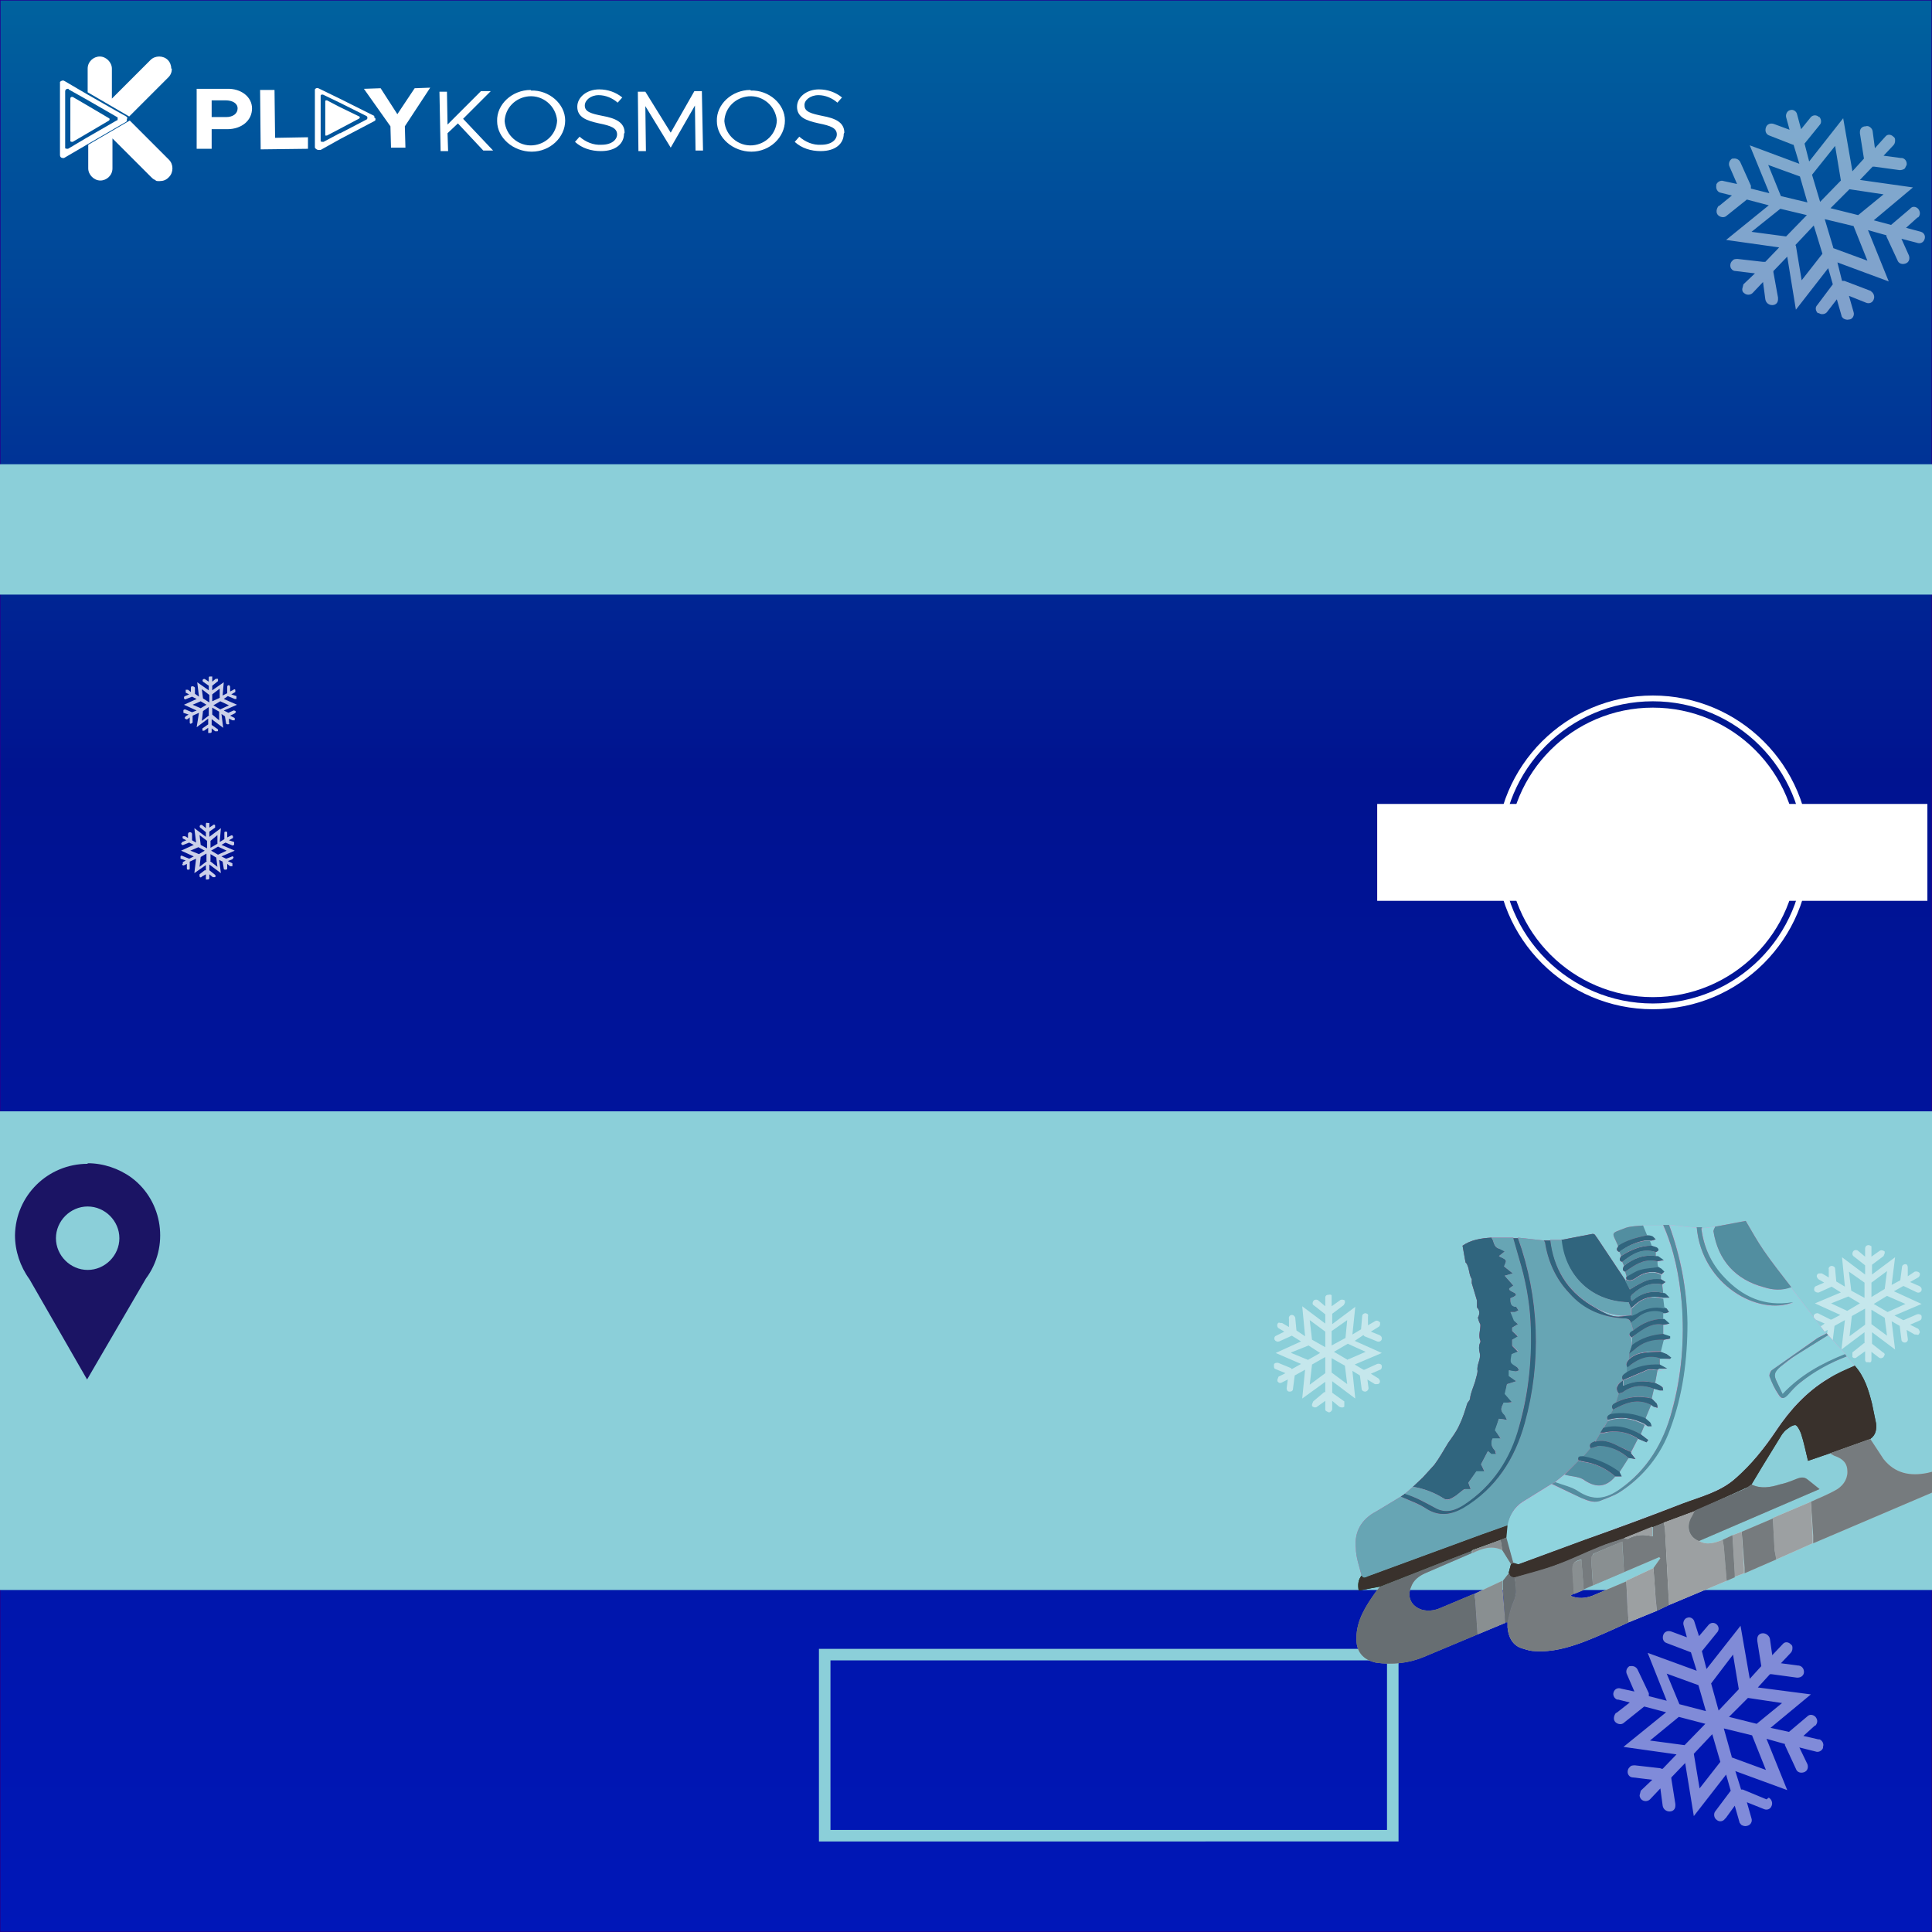 <svg data-name="Layer 1" xmlns="http://www.w3.org/2000/svg" width="335" height="335">
    <rect width="100%" height="100%" fill="#808080" stroke="none"/>
    <defs>
        <linearGradient id="a" x1="167.5" y1="-99" x2="167.5" y2="236" gradientTransform="matrix(1 0 0 -1 0 236)" gradientUnits="userSpaceOnUse">
            <stop offset="0" stop-color="#0017b8"/>
            <stop offset=".6" stop-color="#001390"/>
            <stop offset="1" stop-color="#00629e"/>
        </linearGradient>
    </defs>
    <path d="M0 0h335v335H0V0Z" fill="url(#a)"/>
    <g fill="#fff" data-name="PRINT">
        <path d="M29.8 11.9c0 .6-.2 1.1-.6 1.5l-6.8 6.8-7.2-4.2v-4.1c0-1.2 1-2.1 2.1-2.1s2.1 1 2.1 2.1v5.2l6.7-6.7c.8-.8 2.2-.8 3 0 .4.4.6 1 .6 1.5ZM29.2 30.8c-.4.4-.9.6-1.5.6s-.6 0-.8-.2c-.3-.1-.5-.3-.7-.5l-2.3-2.3-4.4-4.4v5.2c0 1.2-1 2.1-2.1 2.1s-2.1-1-2.1-2.1v-4.1l7.2-4.2 4.5 4.5 2.3 2.3c.8.8.8 2.2 0 3ZM22.1 20.5c0-.1-.1-.2-.2-.3l-1.8-1-4.9-2.8-4.1-2.4c-.2-.1-.5 0-.7.2v12.7c0 .3.2.5.5.5h.2l4.1-2.4 6.7-3.9s.1-.1.1-.2v-.3Zm-10.2-5 3.2 1.8 5.2 3s.1 0 .1.1v.3s0 .2-.2.2l-5.2 3-3.2 1.9c-.2 0-.4 0-.5-.1V15.8c0-.2.2-.4.4-.4h.2Z"/>
        <path d="M19 20.7s0 .1-.1.2L15 23.2l-2.4 1.4c-.1 0-.3 0-.4-.1V17.1c0-.2.1-.3.3-.3h.1l2.4 1.4 3.9 2.3s.1 0 .1.2v.2ZM64.9 20.1l-6-3-3.7-1.8c-.2-.1-.5 0-.6.2v10.1c.1.2.4.4.6.4h.4l3.4-1.9 2.1-1.1 3.8-2s.2-.1.2-.2v-.2c0-.1-.1-.2-.2-.2Zm-6 3-2.8 1.5c-.2 0-.4 0-.5-.1v-7.8c0-.2 0-.3.3-.3h.1l2.9 1.4 1 .5 3.6 1.8s.1 0 .2.2v.2s0 .1-.1.2L59 23.1Z"/>
        <path d="M62.3 20.5s0 .1-.1.1l-3.4 1.8-2.1 1.1h-.3V17.6c0-.1 0-.2.2-.2h.1l2.1 1.1 3.5 1.7.1.1v.1ZM39.3 15.4h-5.2v10.4h2.6v-3.4h2.7c2.5 0 4.3-1.5 4.3-3.6 0-2-1.9-3.5-4.4-3.4Zm-.2 4.9h-2.4v-2.9h2.4c1.2 0 2.1.5 2.1 1.4 0 .9-.8 1.5-2 1.5ZM53.4 25.8l-8.2.1-.1-10.3h2.5l.1 8.3 5.7-.1v2zM70.2 21.9l.1 3.7h-2.5l-.1-3.7-4.6-6.5 2.9-.1 2.9 4.5 3-4.5 2.7-.1-4.4 6.7zM85.5 26.1h-1.7l-4.4-4.7-1.8 1.7.1 3.1h-1.3l-.2-10.3h1.3l.1 5.7 5.8-5.8h1.7l-4.8 4.8 5.2 5.5zM92 15.6c-3.2 0-5.9 2.5-5.8 5.4 0 2.9 2.8 5.3 6 5.3s5.8-2.5 5.8-5.4c0-2.9-2.8-5.3-5.9-5.2Zm.4 9.6c-2.5.2-4.7-1.7-4.9-4.2.1-2.3 1.9-4.1 4.2-4.3 2.5-.2 4.7 1.7 4.9 4.2-.1 2.3-1.9 4.1-4.2 4.3ZM108.2 23.2c0 1.6-1.3 3-4 3-1.7 0-3.3-.5-4.5-1.6l.8-.9c1 .9 2.4 1.5 3.8 1.4 1.8 0 2.7-.9 2.7-1.8 0-1.1-1.1-1.5-3.1-1.9-2.3-.5-3.8-1.1-3.8-2.9 0-1.6 1.6-3 3.8-3 1.5 0 2.9.5 4 1.4l-.8.9c-.9-.8-2.1-1.3-3.3-1.3-1.4 0-2.4.9-2.4 1.8 0 1.1 1.1 1.4 3.1 1.8 2.2.4 3.8 1.1 3.8 2.9ZM121.9 26.1h-1.3l-.1-7.8-4.2 7.3-4.4-7.2.1 7.8h-1.3l-.1-10.3h1.3l4.4 7.1 4.1-7.2h1.3l.2 10.3zM130.1 15.6c-3.2 0-5.9 2.5-5.8 5.4 0 2.9 2.8 5.3 6 5.3s5.8-2.5 5.8-5.4c0-2.9-2.8-5.3-5.9-5.2Zm.4 9.6c-2.5.2-4.7-1.7-4.9-4.2.1-2.3 1.9-4.1 4.2-4.3 2.5-.2 4.7 1.7 4.9 4.2-.1 2.3-1.9 4.1-4.2 4.3ZM146.3 23.2c0 1.6-1.3 3-4 3-1.7 0-3.3-.5-4.5-1.6l.8-.9c1 .9 2.4 1.5 3.8 1.4 1.8 0 2.7-.9 2.7-1.8 0-1.1-1.1-1.5-3.1-1.9-2.3-.5-3.8-1.1-3.8-2.9 0-1.6 1.6-3 3.8-3 1.5 0 2.9.5 4 1.4l-.8.9c-.9-.8-2.1-1.3-3.3-1.3-1.4 0-2.5.9-2.4 1.8 0 1.1 1.2 1.4 3.1 1.8 2.2.4 3.8 1.1 3.8 2.9Z"/>
    </g>
    <path d="M0 0h335v335H0V0Z" fill="none" stroke="#21008f" stroke-miterlimit="1" stroke-width=".2"/>
    <path d="M0 192.7h335v83H0v-83Z" fill="#8bcfd9"/>
    <path d="m306.3 312-4.1-1.7h-.3l-1-3.2 9 3.3-3.6-8.9 3.2.9v.2l1.9 4.1c.2.6.8.8 1.4.6s.8-.8.6-1.4L312 303l2.8.7c.5.2 1.1-.1 1.3-.6v-.2c.2-.5-.1-1.1-.6-1.3h-.2l-2.6-.6 2-1.8h.1c.4-.5.4-1 0-1.5-.4-.4-1-.5-1.4-.1l-3.2 2.7-3.2-.7 7-5.8-9.2-1.2 2.1-2.3h.3l4.4.6c.4 0 .7-.1.9-.3s.3-.4.3-.7c0-.5-.3-1-.9-1.1h-.1l-3-.4 1.7-1.8c.2-.2.3-.5.3-.8s0-.5-.3-.7c-.4-.4-1-.5-1.4 0l-1.8 1.9-.4-2.8c-.1-.6-.7-1-1.2-1-.6 0-1 .4-1 1v.3l.7 4.4-2 2.2-1.6-9.2-5.9 7.5-.8-3.1 2.6-3.2c.4-.4.4-1 0-1.4-.4-.4-1-.4-1.4 0l-1.7 2-.8-2.5c-.1-.5-.7-.9-1.2-.7-.5.1-.8.7-.7 1.2l.6 2.2-2.7-1c-.6-.2-1.2 0-1.4.6s0 1.2.6 1.4l4.2 1.6 1 3.2-8.5-3.1 3.3 8.3-3.1-.8v-.5l-1.9-4c-.2-.5-.7-.8-1.3-.7h-.1c-.1 0-.2.1-.3.2-.3.3-.4.8-.2 1.2l1.3 3-2.3-.5c-.5-.2-1.1 0-1.3.6-.2.5.1 1.1.6 1.3h.2l2 .5-2.3 1.8h-.1c-.4.5-.5 1.2-.1 1.6s1.1.5 1.5.1l3.5-2.8 3.8 1-7.4 6 9.2 1.3-2.4 2.5c-.1 0-.3 0-.4-.1l-4.4-.5c-.3 0-.7 0-.9.3-.4.3-.5 1-.2 1.4.2.3.5.4.8.4l3.3.4-2 1.9-.2.8c0 .2.1.5.3.7.4.4 1.1.4 1.5 0l1.8-1.9.4 3c.1.6.6 1 1.2 1s1-.4 1-1v-.3l-.7-4.4v-.2l2.4-2.5 1.5 9.2 5.6-7.2.8 2.8-2.7 3.6c-.3.4-.2 1.1.2 1.4.4.4 1 .4 1.4 0 0 0 .1-.2.2-.2l1.6-2.2.8 2.8c0 .2.2.3.3.5.3.2.7.3 1 .2.6-.1 1-.7.8-1.3l-.8-2.8 3 1.2c.5.2 1.1 0 1.3-.6.2-.5 0-1.1-.5-1.4h-.1.1ZM289 290.2l5.5 2 1.3 4.5-4.6-1.2-2.2-5.3Zm3.1 12.4-6-.8 5-4.1 4.6 1.2-3.6 3.7Zm5.9-6-1.3-4.7 3.8-5 1 6-3.5 3.7Zm5-2.2 6 .9-4.4 3.6-4.8-1.2 3.3-3.3h-.1Zm-9.3 9.7 3.2-3.4 1.4 4.8-3.6 4.6-1-6Zm6.6.6-1.4-5 4.9 1.2 2.4 6-6-2.2h.1Z" fill="#fff" opacity=".5"/>
    <path d="M0 80.5h335v22.6H0V80.5Z" fill="#8bcfd9"/>
    <path d="m324 50.3-4.2-1.6h-.4l-.8-3.2 8.9 3.3-3.6-8.9 3.2.9v.2l1.9 4.1c.2.6.8.8 1.4.6.6-.2.8-.8.6-1.4l-1.3-2.9 2.7.7c.5.2 1.1 0 1.3-.6.2-.5 0-1.1-.6-1.3l-2.6-.7 2-1.8h.1c.4-.4.4-1 0-1.5-.4-.4-1-.5-1.4 0l-3.3 2.8-3-.8 6.8-5.7-9.2-1.3 2.2-2.3h.3l4.4.6c.3 0 .7-.1.9-.3l.3-.6c.1-.5-.2-1.1-.8-1.2h-.2l-3-.4 1.7-1.8c.2-.2.3-.5.3-.8s0-.5-.3-.7c-.4-.4-1-.5-1.4 0l-1.8 2-.4-3c-.1-.5-.7-1-1.2-.8-.6 0-1 .4-1 1v.2l.7 4.4-2 2.2-1.6-9.2-5.9 7.5-.8-3.1 2.6-3.2c.4-.4.3-1 0-1.4h-.1c-.4-.4-1-.4-1.4 0l-1.7 2.1-.7-2.6c-.1-.5-.7-.9-1.2-.7-.5.1-.8.7-.7 1.2l.6 2.2-2.7-1c-.6-.2-1.2 0-1.4.6s0 1.2.6 1.4l4.1 1.6h.1l1 3.3-8.6-3.2 3.4 8.3-3.2-.8v-.5l-1.8-4c-.2-.5-.7-.8-1.3-.7h-.1c-.1 0-.2.1-.3.2-.3.3-.4.8-.2 1.2l1.3 3-2.3-.5c-.5-.2-1.1.1-1.3.6v.2c-.1.5.2 1.1.7 1.2l2 .5-2.2 1.8h-.1c-.4.5-.5 1.2-.1 1.6s1.1.5 1.5.1l3.5-2.8 3.8 1-7.4 6 9.2 1.3-2.4 2.5h-.4l-4.4-.5c-.3 0-.7 0-.9.3-.4.3-.5 1-.2 1.4.2.3.5.4.8.4l3.3.4-2 1.9-.2.8c0 .2 0 .5.3.7.4.4 1.1.4 1.5 0l1.8-1.9.4 3c.1.6.6 1 1.2 1s1-.4 1-1v-.3l-.8-4.4V47l2.4-2.5 1.5 9.2 5.6-7.2.8 2.8-2.7 3.6c-.4.4-.3 1 .1 1.4h.2c.4.3 1.1.2 1.4-.2l1.7-2.2.8 2.8c0 .2.2.4.3.5.3.2.7.3 1 .2.6 0 1-.7.8-1.3l-.8-2.8 3 1.2c.5.2 1.1 0 1.3-.6.2-.5 0-1.1-.5-1.4h-.1.2Zm-17.4-21.7 5.5 2 1.3 4.5-4.6-1.1-2.2-5.4Zm3.1 12.4-6-.8 5-4 4.6 1.1-3.6 3.7Zm5.9-6-1.4-4.7 4-5 1 6-3.6 3.7Zm5-2.2 6 .9-4.4 3.6-4.8-1.2 3.3-3.3h-.1Zm-9.3 9.7 3.2-3.4L316 44l-3.6 4.6-1-6Zm6.6.5-1.5-5 5 1.2 2.4 6-6-2.2h.1Zm-79.1 193.5-2.2 1h-.2l-1.5-.9 4.7-2-4.7-2.1 1.5-1 .2.2 2.2.9c.3.1.7 0 .8-.4v-.2c0-.2-.2-.4-.4-.5l-1.5-.6 1.3-.8c.2-.1.3-.3.3-.5v-.3c-.3-.3-.6-.4-.9-.2l-1.2.7v-1.5c.1-.3 0-.5-.4-.6-.3 0-.6.2-.6.5l-.2 2.3-1.5.9.5-4.8-4 3v-1.8l2-1.5.2-.4v-.4c-.3-.2-.7-.2-.9 0l-1.4 1v-1.9c-.2-.2-.4-.1-.5-.1-.4 0-.6.2-.6.5v1.5l-1.2-1c-.2-.2-.6-.2-.8 0-.1.1-.2.3-.2.5s.1.3.3.4l1.9 1.5v1.6l-4-3 .5 5.2-1.5-1-.2-2.1c0-.3-.3-.6-.6-.6s-.6.3-.5.7v1.4l-1.2-.7h-.3c-.2-.1-.4-.1-.5.2-.1.2 0 .6.2.7l1 .6-1.4.7c-.3.1-.4.4-.3.7.2.3.5.4.8.3l2.2-1 1.6 1-4.4 2 4.4 1.9-1.6.9-.2-.2-2.2-.9c-.3 0-.6 0-.7.3v.2c0 .3 0 .5.3.6l1.7.7-1.2.6-.2.5v.3c.2.3.5.4.8.2l1-.5-.2 1.5c0 .4.2.6.5.6s.6-.1.6-.5l.3-2.3 1.8-1-.5 5 4-2.9v1.8h-.2l-1.9 1.6-.2.5v.3c.3.3.7.3.9.1l1.4-1v1.4c0 .2 0 .3.2.4l.4.2c.3 0 .6-.3.6-.6v-1.4l1.2 1c.3.2.7.2.9 0v-.9l-2.1-1.5v-2l4 3-.5-4.8 1.3.8.3 2.3c0 .3.3.5.6.5s.6-.3.6-.6l-.2-1.5 1.3.8h.3c.2 0 .4 0 .5-.2.2-.3 0-.6-.2-.8l-1.3-.8 1.6-.7c.2 0 .3-.3.3-.5v-.2c-.1-.3-.5-.4-.8-.3Zm-14.9-2 3-1.2 2 1.3-2.1 1.2-2.9-1.2Zm5.9 3.6-2.7 2 .4-3.5 2.3-1.3v2.8Zm0-4.5-2.3-1.3-.4-3.4 2.7 2v2.7Zm1.1-2.8 2.7-1.9-.3 3.1-2.4 1.3v-2.4Zm0 7.2v-2.5l2.3 1.3.4 3.2-2.7-2Zm2.8-2.2-2.4-1.4 2.4-1.4 3.1 1.4-3 1.3h-.1Zm98.7-7.9-2.3 1h-.1l-1.5-.8 4.7-2-4.8-2.2 1.6-.9h.1l2.3 1.1c.3.1.7 0 .8-.4v-.2c0-.2-.2-.4-.4-.5l-1.6-.7 1.4-.8c.1 0 .3-.3.3-.5v-.2c-.2-.3-.6-.4-.9-.3l-1.2.8v-1.5c0-.3-.1-.6-.4-.6s-.6.2-.6.5l-.3 2.3-1.5.8.6-4.8-4 3v-1.7l2-1.5.2-.5v-.3c-.3-.2-.6-.3-.9-.1l-1.4 1v-1.8c-.2-.1-.3-.2-.5-.2-.4 0-.6.3-.6.6v1.4l-1.2-1c-.2-.2-.6-.2-.8 0-.1.1-.2.3-.2.5s.1.4.3.5l1.9 1.5v1.6l-4-3 .5 5.1-1.5-.9-.2-2.2c0-.3-.3-.5-.6-.5s-.6.3-.5.6v1.4l-1.2-.7h-.3c-.2 0-.4 0-.5.2-.2.3 0 .6.2.8l1 .6-1.4.6c-.3.1-.4.5-.3.8.1.2.5.4.8.3l2.2-1 1.6 1-4.5 1.9 4.4 2-1.5.8h-.2l-2.2-1.1c-.3 0-.6.1-.7.4v.2c0 .2 0 .4.3.5l1.6.7-1 .7c-.3 0-.4.3-.4.5v.3c.3.2.6.3.9.2l1-.6-.2 1.6c0 .3.2.6.5.6s.6-.2.6-.5l.3-2.4 1.8-1-.6 5.1 4-3v1.9h-.1l-2 1.6v.8c.2.2.5.3.8 0l1.4-1v1.4c0 .2 0 .3.2.5h.4c.3.1.5 0 .5-.4v-1.4l1.3 1c.3.2.6.1.8-.1l.2-.4c0-.2-.1-.3-.3-.4l-1.9-1.5v-2l4 3-.6-4.9 1.4.8.3 2.4c0 .3.3.5.6.5s.6-.3.5-.7l-.2-1.5 1.4.8h.3c.2.1.4.1.5-.2.2-.2 0-.6-.2-.8l-1.4-.7 1.6-.7c.3-.1.4-.3.4-.5v-.3c-.1-.3-.5-.4-.8-.3Zm-14.9-1.9 3-1.2 2 1.2-2.2 1.3-2.8-1.3Zm5.9 3.7-2.7 2 .4-3.5 2.3-1.3v2.8Zm0-4.6-2.4-1.3-.4-3.3 2.7 1.9v2.7Zm1.1-2.7 2.7-2-.4 3.1-2.3 1.4v-2.5Zm0 7.3v-2.6l2.3 1.4.4 3.1-2.7-2Zm2.8-2.2-2.4-1.4 2.3-1.4 3.2 1.4-3.1 1.4Z" fill="#fff" opacity=".5"/>
    <path d="m40.7 123.1-1.1.5-.8-.4 2.3-1-2.3-1 .7-.5 1.2.5h.3v-.5l-.9-.3.7-.4v-.4s-.2-.2-.3 0l-.6.3v-.8s0-.2-.2-.3c0 0-.3 0-.3.3v1.1l-.8.4.2-2.3-2 1.4v-.8l1-.8v-.4h-.4l-.6.5v-.9h-.3c-.2 0-.3 0-.3.2v.7l-.6-.4c-.1-.1-.3-.1-.4 0-.1.1-.1.3 0 .4l1 .7v.8l-2-1.4.3 2.5-.7-.5v-1c0-.2-.3-.3-.4-.3-.2 0-.3 0-.3.3v.7l-.5-.4h-.4v.5l.6.3-.7.3s-.2 0-.2.3.3.3.4.2l1-.4.8.4-2.2 1 2.2 1-.8.3-1.2-.5s-.3 0-.3.2v.4l.9.3-.5.3-.2.3c.2.2.3.3.5.2l.4-.3v.8c0 .2 0 .3.2.3l.3-.2v-1.2l1.1-.5-.4 2.5 2-1.5v1l-1 .7v.4h.3l.7-.5v.9h.3s.3 0 .3-.2v-.6l.6.5h.4c.1 0 .2-.3 0-.4l-1-.7v-1l2 1.5-.3-2.4.6.4.2 1.2s0 .2.3.2.3-.2.2-.3v-.7l.6.3h.4v-.4l-.8-.4.8-.4.2-.2c0-.3-.3-.3-.4-.3Zm-7.3-.9 1.4-.6 1 .6-1 .6-1.4-.6Zm2.9 1.8-1.3 1 .2-1.7 1-.7v1.4Zm0-2.2-1.1-.7-.2-1.6 1.3 1v1.3Zm.5-1.4 1.3-1v1.6l-1.3.6v-1.2Zm0 3.6v-1.3l1.2.7v1.5l-1.2-1Zm1.4-1-1.2-.7 1.2-.7 1.5.7-1.5.7Zm2.1 25.5-1.1.4-.8-.4 2.3-1-2.3-1 .7-.4 1.2.5s.3 0 .3-.2v-.4l-.9-.3.7-.4v-.2c0-.3-.3-.3-.4-.2l-.6.3v-.7c0-.2 0-.3-.2-.3s-.3 0-.3.2v1.1l-.8.5.2-2.4-2 1.5v-.9l1-.7v-.4c0-.1-.3-.2-.4 0l-.6.4v-.8H36c-.2-.1-.3 0-.3.2v.7l-.6-.5c-.1-.1-.3-.1-.4 0-.1.1-.1.3 0 .4l1 .8v.8l-2-1.5.3 2.5-.7-.4v-1.1c0-.2-.2-.3-.4-.3s-.3.2-.3.3v.7l-.5-.3h-.4c-.1.2 0 .3 0 .4l.6.3-.7.3-.2.3c.1.2.3.3.4.2l1-.4.8.4-2.2 1 2.2 1-.8.4-1.2-.5c-.1-.1-.3 0-.3.1v.4l.9.3-.5.3v.3h-.1c0 .3.2.3.4.2l.4-.2v.7c0 .2 0 .3.2.3s.3 0 .3-.2v-1.2l1.1-.5-.3 2.5 2-1.4v.9h-.2l-.9.7v.3c0 .3.3.3.4.1l.7-.4v.9h.3s.3 0 .3-.2v-.7l.6.5h.4c.1-.1.1-.3 0-.4l-1-.8v-1l2 1.5-.3-2.3.6.3.2 1.2c0 .1 0 .2.3.2s.3-.1.3-.3v-.7l.5.4h.4v-.5l-.8-.4.8-.3.2-.3c0-.2-.3-.3-.4-.2Zm-7.3-1 1.4-.6 1.1.6-1 .6-1.5-.6Zm2.9 1.8-1.3 1 .2-1.7 1-.6v1.3Zm0-2.2-1.1-.6-.2-1.7 1.3 1v1.3Zm.6-1.3 1.2-1v1.5l-1.2.7v-1.2Zm0 3.5v-1.2l1 .6.2 1.6-1.3-1Zm1.3-1.1-1.2-.7 1.2-.7 1.5.7-1.5.7Z" fill="#fff" opacity=".8"/>
    <path d="M15.2 201.8c-6.9 0-12.5 5.5-12.6 12.4 0 2.7.9 5.4 2.5 7.6l10 17.4 10.2-17.5c4.1-5.5 3-13.4-2.5-17.5-2.2-1.6-4.9-2.5-7.6-2.5Zm0 18.4c-3 0-5.5-2.5-5.5-5.5s2.5-5.5 5.5-5.5 5.5 2.5 5.5 5.5-2.5 5.5-5.5 5.5Z" fill="#1b1464"/>
    <path d="M143 286.9h98.5v31.4H143v-31.4Z" fill="none" stroke="#8bcfd9" stroke-miterlimit="10" stroke-width="2"/>
    <circle cx="286.6" cy="147.8" r="25.1" fill="#fff"/>
    <circle cx="286.6" cy="147.8" r="26.7" fill="none" stroke="#fff" stroke-miterlimit="10"/>
    <path d="M238.8 139.4h95.4v16.8h-95.4v-16.8Z" fill="#fff"/>
    <path d="m295 213 2.4-.3c-.1.3-.3.5-.3.8.8 5 3.7 8.4 8.8 9.8 1.5.4 3.1.5 4.6-.1l4.6 6 1.5 2-1.8 1-7.6 5.4c-.3.2-.5.8-.4 1 .4 1.1.9 2.2 1.5 3.2.5.9 1 .8 1.7 0 .7-.7 1.4-1.5 2.2-2.1 2.4-2 5.1-3.4 8-4.5l1.4 1.6-4.6 2.2c-3.6 2.3-6.7 5.4-9.1 9-2 3-4.1 6-6.9 8.3-2.7 2.3-6 3.2-9.2 4.4l-17 6.3-11.4 4.2c-.3.1-.7-.1-1-.2l-1.3-4.3.2-2.1c.3-1.7 1.3-3.2 2.7-4.1l5-3.1 5.1 2.3c1 .5 2 1 3.1.6 1.3-.4 2.6-.9 3.7-1.6 4-2.6 7-6.4 8.6-10.9 2.3-5.9 3-12 3-18.4s-1-11.4-3-17l4.7.5c.9 10 10.7 15.4 16.7 13h-.1c-4.8.8-8.7-1-11.9-4.3-2.2-2.4-3.5-5.5-3.8-8.7h-.1Z" fill="#fd88d1"/>
    <path d="m269 257.3-5 3.1c-1.4.9-2.3 2.4-2.6 4.1l-4.5 1.6-19.6 7.2c-.5.2-1 .5-1.2-.1-.4-1.6-1-3.2-1-4.8-.3-2.8 1-5 3.5-6.3l4.3-2.6c1.5.7 3.1 1.3 4.6 2.2 2.1 1.3 4.2 1 6.2-.3 5.7-3.3 9-8.5 10.7-14.8 2.9-10.5 2.5-21.7-1.2-32l4.5.5.2.3c.5 3.3 1.9 6.4 4.2 8.8 2.4 2.7 5.9 4.3 9.5 4.4.7 0 1 .2 1.2.8l.4 1.4c-.5.3-1 .6-.4 1.2l.2 1.3-.5 1.5v.9c-.4.4-.7.8-.3 1.3v1c-.6.3-1.2.6-.8 1.4-.8.5-1.6 1.1-.7 2.2l-.5 1.6c-.4.3-1 .5-.5 1.2l-.5 1c-.5.1-.7.4-.4 1l-.8 1.2-.5.9-.9 1.4c-.5.3-1.2.3-.8 1.2l-1.3 1.5c-.6 0-1 0-.8.7l-2.5 2.4-1.6 1.3-.5.3h-.1Z" fill="#e34f9a"/>
    <path d="m245 257.8 1.7-1.6 2-2.2c.9-1.2 1.6-2.5 2.4-3.8.7-1 1.4-1.9 1.9-3 .6-1.2 1-2.5 1.4-3.8.1-.3.5-.6.5-.9.1-1 .6-2 .9-3 .1-.5.4-1.3.4-1.8-.2-1 .6-2 .4-3-.2-.8-.2-1.4.1-2v-.2c-.4-.9 0-1.8 0-2.8l-.3-.7c0-.2-.2-.5-.1-.6.3-.6.3-1.2-.2-1.7v-1.2l-.9-3v-.7c-.5-.8-.4-1.7-.8-2.5 0-.2-.3-.3-.3-.5l-.5-2.8c1.4-1 3.2-1.3 5-1.4.5.6.3 1.6 1.3 1.9.4 0 .7.3 1 .5l-1 .8c.4.3 1 .4 1.2.7.1.3-.2.9-.3 1.1l1.5 1.2-1.4.4 1.5 1.7-.7.5c-.3.7 2.6.8.2 1.7 0 .7 0 1.4 1 1.5l.4.6-.6.3h-.8l.7 1.4c.1.3.4.5.6.7l-1 .6v.6l1 1-1 .5v1.1l1 1-1 .4q-.4 1.5.9 2.3l.3.5-.5.2c-.4 0-.8 0-1.2-.2v1l1.2.9-1.6.5-.3 1.7 1.2 1.4-1.5.2c-.1.4-.8 1 0 1.8.3.3.4.7.6 1.1l-1.4-.2-.6 2 .9 1.5h-1.4q-.5 1 .4 2l.2.7h-.8l-.6-.6-1.2 2.3.6 1.3H256l-1.4 1.9.4 1.1h-1c-.2 0-.4.2-.5.3l-1 .8c-.7.4-1.4 1-2.2.5-1.6-1-3.4-1.7-5.3-2Z" fill="#c32c62"/>
    <path d="M282.4 281.3c-2.6 1.2-5.2 2.4-7.8 3.4-2.7 1-5.5 1.8-8.4 1.6-.7 0-1.4-.2-2-.4-1.7-.4-2.6-1.7-2.8-3.7v-.9c.3-1.2.5-2.4 1-3.5.7-1.5.5-2.9.2-4.3 2.4-.8 5-1.4 7.3-2.2l7.5-3.2 4.2-1.4c.2 0 .5.2.7.1 1.3-.7 2.7-.8 4.3-.4v-1.6l1.9-.8.2 1 .3 5.7.4 7.6-2.1 1-.2-1.9-.4-5.5 1.2-1.7-.2-.2-6.1 2.6-.3-5.3-5 2.1-.4.7.3 4.8-1.6.7-.4-5.2c-.9.2-1.6.5-1.5 1.6l.2 4.3-.6.4c1.4.6 2.7.4 3.8 0l5.9-2.5.2 4.4.2 2.7Z" fill="#bfbfbf"/>
    <path d="m288.5 264-2 .8-4.9 1.9c-1.4.5-2.9.9-4.3 1.5-2.5 1-4.9 2.2-7.4 3.1-2.4.9-4.9 1.5-7.3 2.2-.6 0-.9-.2-1-.8l.4-1.5.4-.2c.3 0 .8.3 1 .2l11.4-4.2c5.7-2 11.4-4.1 17-6.3 3.2-1.2 6.6-2 9.2-4.4 2.7-2.4 5-5.2 7-8.2 2.4-3.6 5.3-6.8 9-9 1.5-1 3-1.6 4.6-2.3 1.7 1.9 2.4 4.2 3 6.6l.7 3.4c.1 1 0 2-1 2.7l-7 2.5-3.8 1.3c-.4-1.6-.7-3.2-1.2-4.7-.2-.6-.7-1.5-1-1.5-.6 0-1.3.6-1.8 1l-.5.6-3.5 5.7-1.8 3c-.3.2-.6.5-1 .6l-8.8 4-5.4 2Z" fill="#39312c"/>
    <path d="m256.2 283.4-9.3 3.9c-2.6 1.1-5.5 1.4-8.3 1-2.3-.5-3.5-2-3.4-4.3 0-3 1.6-5.5 3.3-7.9l.8-1 10.7-4.2 5.2-2v.4l-8.1 3.5c-1.1.5-2 1.2-2.4 2.3-.8 1.8 0 3.4 1.8 4 1 .3 2.2.2 3.3-.3l5.7-2.4.3 1 .4 6Z" fill="#9a9a9a"/>
    <path d="m317.3 252 7-2.5 2.3 3.5c2 2.5 4.6 3 7.6 2.4 1.3-.3 2.6-.7 3.8-1.2.8-.3 1.3-.3 1.8.3l1.8 1.5-27.2 11.6v-1.3l-.4-5.9c1.5-.7 3.1-1.3 4.6-2.2 1.2-.8 1.9-2 1.7-3.5-.2-1.4-1.2-1.9-2.3-2.3l-.7-.4Z" fill="#bfbfbf"/>
    <path d="m269.7 257 1.6-1.3c1 .3 2.3.3 3.2.9 2.1 1.4 4 1.5 5.6-.6h1.1l-.4-.7 1.6-2.5 1.2.2-.7-1h-.1l1.2-2.5 1.5.6.3-.4-1.3-1 .7-1.6.5.2h.7c-.1 0-.1-.4-.3-.6l-.8-.7 1-2.4.4.3.7.3c0-.3 0-.7-.2-.9l-.8-.8.4-1.7 1 .3h.5v-.6l-1.3-.7.4-2.1h.3l1.4-.3-1.3-.7v-1.2l1.8.2v-.3c-.1-.2-.4-.5-.7-.6l-1-.4.5-2 1.1-.2v-.3l-1.1-.4v-1.7l1-.2-.9-.7h-.2v-1.2h.5l.6-.2-.4-.6h-.5l-.2-1.8h1.1l-.6-.7h-.5v-1.7l.5-.4-.8-.5v-.7l.5-.4-.5-.6-.5-.2-.2-1.1 1.2-.2-1-.7h-.4v-.8c.6-.1.5-.5.1-.8l-.9-.3-.3-.8h.4l.7-.3-.6-.5-1-.2-.7-1.7h3.5c2 4.3 2.8 8.8 3.3 13.5.6 6.3-.2 12.6-1.8 18.7-1.2 5.5-4.4 10.3-9 13.6-2.4 1.7-4.6 2-7.2.3-1.1-.8-2.6-1-4-1.5Z" fill="#fd88d1"/>
    <path d="M245 257.8c1.9.3 3.7 1 5.3 2 .8.6 1.5 0 2.2-.5l1-.8.5-.3h1l-.4-1.1 1.4-2h1.4l-.6-1.2 1.2-2.3.6.5h.8s0-.5-.3-.7q-.8-.9-.3-2h1.4l-1-1.4.7-2 1.4.2c-.2-.3-.3-.8-.6-1-.8-.9-.1-1.5 0-2h1.5l-1.3-1.5.4-1.7 1.6-.5-1.3-.9v-1l1.3.2.5-.2-.3-.5c-1.3-.8-1.3-.7-1-2.3l1.2-.5-1.1-1v-1l1-.6-1-.9v-.6l1-.6-.7-.6-.6-1.5h.8l.6-.3-.4-.6c-1 0-1-.7-1-1.5 2.4-.9-.5-1-.2-1.7l.7-.5-1.5-1.7 1.4-.4-1.5-1.2c0-.2.4-.8.3-1-.2-.4-.8-.5-1.2-.8l1-.8-1-.5c-1-.3-.8-1.3-1.3-1.9h3.8l1 3.6c1.1 3.6 1.8 7.3 2 11 .4 6.2-.4 12.2-2 18.2-1.3 5.5-4.7 10.3-9.4 13.5-1.6 1-3.4 1.6-5.1.6-1.8-1-3.5-2-5.4-2.4l1.5-1.3Z" fill="#e34f9a"/>
    <path d="m288.5 264 5.4-2-.5 1c-1.1 1.6-.6 3.5 1.2 4.2 1.4.8 2.8.3 4.1-.2l.2 1 .5 6.1-10 4.2-.4-7.6-.3-5.7-.2-1Z" fill="#ddd"/>
    <path d="M288.4 224.2c.2 0 .3 0 .5.2l.6.6h-1.2c-1.9-.4-3.6 0-5 1.4l-.5.4-.4-1c-7-.1-11.2-5.3-11.7-10.8l5.2-1c.7-.2.7.3 1 .6l5 7.5.7 1.5c2.8-1.7 3.5-2 5.4-1.8l.8.5-.6.4c-2-.4-3.6.4-5 1.6-.4.3-.7.7-.2 1.3 1.4-1.4 3.5-1.9 5.4-1.4Z" fill="#c32c62"/>
    <path d="M310.6 223.2c-1.6.6-3.2.5-4.7 0-5-1.3-8-4.7-8.8-9.7 0-.3.2-.5.3-.8l5.3-1c1 1.7 2 3.5 3.1 5.1 1.5 2.2 3.2 4.3 4.8 6.4Z" fill="#fd5c95"/>
    <path d="m255.2 268.9-5.2 2-10.7 4.2-3.7.7c-.2-1-.1-1.9.5-2.6.3.6.7.3 1.2.1l19.6-7.2 4.5-1.6-.2 2.1-1 .4-5 1.8Z" fill="#023c04"/>
    <path d="m314 260.4.3 6v1.2l-6.3 2.8-.3-1.6-.3-5.6 6.6-2.8Z" fill="#ddd"/>
    <path d="m317 231.5 3 3.3c-4 1.6-7.8 3.6-10.9 7l-1-2.2c-.6-1.2-.5-1.7.6-2.6l2.7-2 5.6-3.5Z" fill="#fd88d1"/>
    <path d="M269.7 257c1.3.5 2.8.8 4 1.6 2.6 1.7 4.8 1.3 7.2-.4 4.7-3.3 7.5-8 9-13.5 1.7-6.1 2.2-12.5 1.7-18.8-.4-4.6-1.3-9.2-3.2-13.5h1c2 5.5 3.1 11.2 3.2 17 0 6.3-.8 12.5-3 18.4-1.6 4.5-4.7 8.3-8.7 10.9-1.1.7-2.4 1.1-3.6 1.6-1.1.3-2.2-.2-3.2-.6l-5-2.4.6-.3Z" fill="#fd5c95"/>
    <path d="M243.5 259c2 .6 3.7 1.6 5.4 2.5 1.8 1 3.5.4 5-.6 5-3.3 8-8 9.5-13.5 1.7-5.9 2.3-12.1 2-18.2-.2-3.7-.9-7.4-2-11l-1-3.5h.8c3.7 10.3 4.1 21.5 1.2 32-1.7 6.2-5 11.4-10.7 14.8-2 1.1-4 1.5-6.2.2-1.5-1-3-1.5-4.6-2.2l.6-.4Z" fill="#c32c62"/>
    <path d="M270.8 215c.5 5.5 4.5 10.6 11.6 10.8l.4 1v1.3c-2.5.2-4.9-.5-7-1.9-4-2.4-6.6-6.6-7-11.2h2Z" fill="#e34f9a"/>
    <path d="m307.4 263.3.3 5.5.3 1.6-5.5 2.4v-1l-.5-6.2 5.4-2.3Zm-51.2 20.1-.4-6-.2-1 4.9-2.3v1.2l.5 6.1-4.8 2Z" fill="#bfbfbf"/>
    <path d="m282.4 281.3-.2-2.7-.2-4.5 4.7-2.2.4 5.5.2 1.9-4.9 2Z" fill="#ddd"/>
    <path d="M268.8 215c.6 4.9 2.8 8.7 7 11.3s4.5 2 7 1.8l1-.4c1.4-1 3-1.3 4.8-1l.4.2.4.6-.6.2h-.4c-1.4-.6-3.4-.2-4.7 1-.2.3-.6.5-.9.7-.1-.6-.5-.8-1.2-.8-3.7-.2-7-1.5-9.5-4.4-2.3-2.4-3.7-5.5-4.2-8.8l-.2-.3h1.1Z" fill="#c32c62"/>
    <path d="m317 231.5-5.6 3.5c-1 .6-1.8 1.3-2.7 2-1 .9-1.2 1.4-.6 2.6l1 2.1c3.1-3.3 6.8-5.3 10.8-6.9l.3.4c-2.9 1.1-5.6 2.6-8 4.5-.8.6-1.5 1.4-2.2 2.2-.7.7-1.1.7-1.6-.1-.7-1-1.2-2.1-1.6-3.2 0-.3.2-.8.4-1l7.7-5.4c.5-.4 1.2-.6 1.8-1l.3.3ZM295 213c.4 3.2 1.7 6.1 4 8.5 3.2 3.4 7 5.1 11.8 4.3h.1c-6 2.4-15.8-3-16.7-13h.9v.2Z" fill="#fd5c95"/>
    <path d="m261 281.4-.4-6.1v-1.2l1.1-1.4c0 .5.3.8.9.8.3 1.4.5 2.8-.2 4.3-.5 1.1-.7 2.3-1 3.5h-.4Z" fill="#9a9a9a"/>
    <path d="m284.9 212.5.7 1.7c-1.8.4-3.5.8-5 1.9-1.1-2.6-1.5-2.1 1.3-3.2.9-.3 2-.3 3-.4Z" fill="#fd5c95"/>
    <path d="m302 265.6.4 6.3v.9l-1.6.6v-.5l-.4-6.7 1.6-.6Z" fill="#ddd"/>
    <path d="m300.4 266.3.4 6.6v.6l-1.4.6-.5-6-.2-1.1 1.7-.8Z" fill="#bfbfbf"/>
    <path d="M287.4 218.7c0 .4 0 .8.2 1.1-1.1.2-2.2.2-3.2.5-.8.3-1.6.8-2.3 1.2l-.3-1 .7-.5c1.5-1 3-1.8 4.8-1.3Zm.6 3.1c-2-.1-2.6.1-5.4 1.8l-.8-1.5.2-.2c.9.5 1.5-.2 2.2-.6 1.1-.7 2.9-.9 3.8-.2v.7Z" fill="#fd5c95"/>
    <path d="M287.4 218.7c-2-.5-3.4.3-4.9 1.3l-.7.5c-.6-.2-.4-.6-.2-1 1.6-1.3 3.4-2 5.6-1.7h.3l1 .7-1.2.2h.1Zm-6.8-2.7c1.5-1 3.2-1.4 5-1.8.3 0 .6 0 1 .2l.5.5-.7.2h-1.3c-1.6.3-3 1-4.3 2-.7-.3-.4-.7-.2-1Zm7.4 4.9c-1-.6-2.7-.4-3.8.3-.7.4-1.3 1.1-2.2.6v-.4c.8-.4 1.6-1 2.4-1.2 1-.3 2-.3 3.2-.5l.5.3.5.5-.6.5Z" fill="#c32c62"/>
    <path d="m286.4 216 .9.3c.4.3.4.6-.2.8-2.3-.7-4 .3-5.8 1.7-.7-.2-.4-.6-.2-1 1.6-1 3.3-1.8 5.3-1.8Z" fill="#c32c62"/>
    <path d="M281.3 218.8c1.7-1.4 3.5-2.5 5.8-1.7v.7c-2-.3-3.9.4-5.5 1.7l-.3-.7Zm5.1-2.8c-2 0-3.7.7-5.3 1.8l-.3-.8c1.3-.9 2.7-1.6 4.3-1.8h1l.3.8Z" fill="#fd5c95"/>
    <path d="m260.2 267 1-.4 1.2 4.4-.4.2-1.5-2.4-.3-1.8Z" fill="#9a9a9a"/>
    <path d="M280.1 256c-1.7 2-3.5 2-5.6.5-.9-.5-2.2-.5-3.2-.8l2.4-2.4.8.2c2.1.2 4 1.2 5.6 2.5Zm2.3-3.2-1.6 2.5c-1.9-1.4-4-2.3-6.3-2.7l1.3-1.5c.6-.1 1.1-.4 1.6-.4 2 0 3.6 1 5 2.1Zm1.6-3.3-1.2 2.3c-.6-.3-1-.6-1.7-.8-1.4-.7-2.8-1.5-4.5-1l.9-1.5h.7c2-.6 4-.2 5.8 1Zm2.3-5.9-1 2.4c-2-.6-4-1.2-6-.7 0-.3.3-.6.4-.9l1-.5c1.8-.9 3.7-1.3 5.6-.3Z" fill="#fd5c95"/>
    <path d="m286.8 240.8-.4 1.7c-2.1-.6-4.3-.3-6.2.7l.5-1.6c.3 0 .6-.1.8-.3 1.7-1.2 3.5-1.2 5.3-.5Zm-1.6 6.2-.7 1.7c-2-1-4.1-1.7-6.5-1l.8-1.3c2.2-.8 4.3-.4 6.4.7Zm3.2-17.3v1.6c-2 .2-3.8.7-5.4 2v-1.4l.9-.8c1.4-.9 2.8-1.8 4.5-1.4Zm.1 2.6-.5 2c-2 0-4 0-5.5 1.3v-1l.8-.5c1.5-1.4 3.2-2 5.2-1.8Zm-5.7-3 1-.7c1.2-1.2 3.2-1.6 4.6-1v1.1c-2 0-3.7.8-5.2 2l-.4-1.4Z" fill="#fd5c95"/>
    <path d="M286.8 240.8c-1.8-.7-3.6-.7-5.3.5-.2.2-.5.2-.8.3-.8-1 0-1.7.7-2.2v.9c2-1 3.8-.9 5.6-.5.4.2.9.4 1.2.7.2.1.1.4.2.6h-.6l-1-.3Zm-6.6 2.4c2-1 4-1.2 6.2-.7l.8.8c.2.2.2.6.2.8l-.7-.2-.4-.3c-2-1-3.8-.6-5.6.3l-1 .5c-.5-.7.1-1 .5-1.2Zm-2.2 4.4c2.4-.7 4.5 0 6.5 1.1l1.3 1-.3.4-1.4-.6c-1.7-1.2-3.9-1.6-6-1.1h-.6l.5-.8Zm-1.4 2.4c1.7-.5 3.1.3 4.5 1l1.7.8v.2l.8 1-1.2-.2c-1.4-1.2-3-2-5-2.1-.5 0-1 .3-1.6.4-.4-.8.3-1 .8-1.2Z" fill="#c32c62"/>
    <path d="M287.8 235.5v1.2c-2-.3-3.9.4-5.7 1.3v-1l.7-.4c1.5-1.2 3.2-1.7 5-1.1Z" fill="#fd5c95"/>
    <path d="M287.8 235.5c-1.9-.6-3.5 0-5 1.1l-.6.5c-.4-.6 0-1 .3-1.4 1.6-1.4 3.5-1.2 5.5-1.3l1 .4.8.6-.2.2h-1.8Zm-13.3 17c2.3.4 4.4 1.3 6.3 2.7l.4.8h-1.1c-1.6-1.4-3.5-2.3-5.6-2.6l-.8-.2c-.2-.7.2-.7.8-.7Zm10.7-5.6c-2-1-4.1-1.4-6.4-.7-.3-.5 0-.8.4-1 2.1-.4 4.2-.1 6.1.7l.8.7c.2.2.2.5.3.7h-.7l-.5-.4Zm-3.1-9c1.7-1 3.7-1.4 5.7-1.3l1.3.7h-1.4l-.3.2c-.6 0-1.2-.2-1.8 0l-4.2 1.8c-.4-.8.2-1 .7-1.4Zm1.1-7.2c1.5-1.2 3.2-2 5.2-2h.2l.9.8-1 .2c-1.8-.4-3.2.5-4.5 1.4l-1.1.8c-.7-.6-.2-1 .3-1.2Zm5.3 1.6c-2-.1-3.7.4-5.2 1.8l-.8.6.5-1.5c1.6-1.2 3.5-1.8 5.4-1.9l1.2.4v.4l-1.1.2Z" fill="#c32c62"/>
    <path d="M276.2 275c0-1.7-.2-3.3-.3-5l.5-.6 4.9-2.1c0 1.9.2 3.6.3 5.3l-5.4 2.3Zm-1.6.7-1.7.7-.3-4.3c0-1.2.7-1.4 1.6-1.6l.4 5.2Z" fill="#9a9a9a"/>
    <path d="m281.6 266.7 4.9-2v1.7c-1.5-.4-2.9-.3-4.2.4-.2.1-.4 0-.7-.1Z" fill="#ddd"/>
    <path d="M303.7 257.4c1.6.8 3.3.5 4.9 0 1-.2 2-.6 3-1 .8-.3 1.3-.3 1.9.2l2 1.6-20.9 9c-1.8-.7-2.3-2.6-1.2-4.3l.5-1 8.8-3.8 1-.7Z" fill="#9a9a9a"/>
    <path d="M260.5 268.8c-1.8-.9-3.5-.3-5.2.5v-.5l4.9-1.8.3 1.8Z" fill="#bfbfbf"/>
    <path d="m281.4 239.4 4.2-1.8c.5-.2 1.2 0 1.8 0l-.4 2.2c-1.8-.5-3.8-.3-5.5.5v-1h-.1Zm7.2-12.5c-1.7-.4-3.4 0-4.8.9l-.9.4v-1.3l.5-.4c1.4-1.5 3-1.8 5-1.3l.2 1.6Z" fill="#fd5c95"/>
    <path d="M288.4 224.2c-2-.5-3.8 0-5.4 1.4-.5-.6-.2-1 .2-1.3 1.4-1.3 3-2 5-1.6l.2 1.5Z" fill="#fd5c95"/>
    <path d="m295 213 2.4-.3c-.1.3-.3.5-.3.8.8 5 3.7 8.4 8.8 9.8 1.5.4 3.1.5 4.6-.1l4.6 6 1.5 2-1.8 1-7.6 5.4c-.3.2-.5.8-.4 1 .4 1.1.9 2.2 1.5 3.2.5.9 1 .8 1.7 0 .7-.7 1.4-1.5 2.2-2.1 2.4-2 5.1-3.4 8-4.5l1.4 1.6-4.6 2.2c-3.6 2.3-6.7 5.4-9.1 9-2 3-4.1 6-6.9 8.3-2.7 2.3-6 3.2-9.2 4.4l-17 6.3-11.4 4.2c-.3.1-.7-.1-1-.2l-1.3-4.3.2-2.1c.3-1.7 1.3-3.2 2.7-4.1l5-3.1 5.1 2.3c1 .5 2 1 3.1.6 1.3-.4 2.6-.9 3.7-1.6 4-2.6 7-6.4 8.6-10.9 2.3-5.9 3-12 3-18.4s-1-11.4-3-17l4.7.5c.9 10 10.7 15.4 16.7 13h-.1c-4.8.8-8.7-1-11.9-4.3-2.2-2.4-3.5-5.5-3.8-8.7h-.1Z" fill="#8fd4de"/>
    <path d="m269 257.3-5 3.1c-1.4.9-2.3 2.4-2.6 4.1l-4.5 1.6-19.6 7.2c-.5.2-1 .5-1.2-.1-.4-1.6-1-3.2-1-4.8-.3-2.8 1-5 3.5-6.3l4.3-2.6c1.5.7 3.1 1.3 4.6 2.2 2.1 1.3 4.2 1 6.2-.3 5.7-3.3 9-8.5 10.7-14.8 2.9-10.5 2.5-21.7-1.2-32l4.5.5.2.3c.5 3.3 1.9 6.4 4.2 8.8 2.4 2.7 5.9 4.3 9.5 4.4.7 0 1 .2 1.2.8l.4 1.4c-.5.3-1 .6-.4 1.2l.2 1.3-.5 1.5v.9c-.4.4-.7.8-.3 1.3v1c-.6.3-1.2.6-.8 1.4-.8.5-1.6 1.1-.7 2.2l-.5 1.6c-.4.3-1 .5-.5 1.2l-.5 1c-.5.1-.7.4-.4 1l-.8 1.2-.5.9-.9 1.4c-.5.3-1.2.3-.8 1.2l-1.3 1.5c-.6 0-1 0-.8.7l-2.5 2.4-1.6 1.3-.5.3h-.1Z" fill="#67a5b4"/>
    <path d="m245 257.8 1.7-1.6 2-2.2c.9-1.2 1.6-2.5 2.4-3.8.7-1 1.4-1.9 1.9-3 .6-1.2 1-2.5 1.4-3.8.1-.3.5-.6.5-.9.1-1 .6-2 .9-3 .1-.5.4-1.3.4-1.8-.2-1 .6-2 .4-3-.2-.8-.2-1.4.1-2v-.2c-.4-.9 0-1.8 0-2.8l-.3-.7c0-.2-.2-.5-.1-.6.3-.6.3-1.2-.2-1.7v-1.2l-.9-3v-.7c-.5-.8-.4-1.7-.8-2.5 0-.2-.3-.3-.3-.5l-.5-2.8c1.4-1 3.2-1.3 5-1.4.5.6.3 1.6 1.3 1.9.4 0 .7.3 1 .5l-1 .8c.4.3 1 .4 1.2.7.1.3-.2.9-.3 1.1l1.5 1.2-1.4.4 1.5 1.7-.7.5c-.3.7 2.6.8.2 1.7 0 .7 0 1.4 1 1.5l.4.6-.6.3h-.8l.7 1.4c.1.3.4.5.6.7l-1 .6v.6l1 1-1 .5v1.1l1 1-1 .4q-.4 1.5.9 2.3l.3.5-.5.2c-.4 0-.8 0-1.2-.2v1l1.2.9-1.6.5-.3 1.7 1.2 1.4-1.5.2c-.1.4-.8 1 0 1.8.3.3.4.7.6 1.1l-1.4-.2-.6 2 .9 1.5h-1.4q-.5 1 .4 2l.2.7h-.8l-.6-.6-1.2 2.3.6 1.3H256l-1.4 1.9.4 1.1h-1c-.2 0-.4.2-.5.3l-1 .8c-.7.4-1.4 1-2.2.5-1.6-1-3.4-1.7-5.3-2Z" fill="#30657e"/>
    <path d="M282.4 281.3c-2.6 1.2-5.2 2.4-7.8 3.4-2.7 1-5.5 1.8-8.4 1.6-.7 0-1.4-.2-2-.4-1.7-.4-2.6-1.7-2.8-3.7v-.9c.3-1.2.5-2.4 1-3.5.7-1.5.5-2.9.2-4.3 2.4-.8 5-1.4 7.3-2.2l7.5-3.2 4.2-1.4c.2 0 .5.2.7.1 1.3-.7 2.7-.8 4.3-.4v-1.6l1.9-.8.2 1 .3 5.7.4 7.6-2.1 1-.2-1.9-.4-5.5 1.2-1.7-.2-.2-6.1 2.6-.3-5.3-5 2.1-.4.7.3 4.8-1.6.7-.4-5.2c-.9.2-1.6.5-1.5 1.6l.2 4.3-.6.4c1.4.6 2.7.4 3.8 0l5.9-2.5.2 4.4.2 2.7Z" fill="#767b7e"/>
    <path d="m288.5 264-2 .8-4.9 1.9c-1.4.5-2.9.9-4.3 1.5-2.5 1-4.9 2.2-7.4 3.1-2.4.9-4.9 1.5-7.3 2.2-.6 0-.9-.2-1-.8l.4-1.5.4-.2c.3 0 .8.3 1 .2l11.4-4.2c5.7-2 11.4-4.1 17-6.3 3.2-1.2 6.6-2 9.2-4.4 2.7-2.4 5-5.2 7-8.2 2.4-3.6 5.3-6.8 9-9 1.5-1 3-1.6 4.6-2.3 1.7 1.9 2.4 4.2 3 6.6l.7 3.4c.1 1 0 2-1 2.7l-7 2.5-3.8 1.3c-.4-1.6-.7-3.2-1.2-4.7-.2-.6-.7-1.5-1-1.5-.6 0-1.3.6-1.8 1l-.5.6-3.5 5.7-1.8 3c-.3.2-.6.5-1 .6l-8.8 4-5.4 2Z" fill="#39312c"/>
    <path d="m256.2 283.4-9.3 3.9c-2.6 1.1-5.5 1.4-8.3 1-2.3-.5-3.5-2-3.4-4.3 0-3 1.6-5.5 3.3-7.9l.8-1 10.7-4.2 5.2-2v.4l-8.1 3.5c-1.1.5-2 1.2-2.4 2.3-.8 1.8 0 3.4 1.8 4 1 .3 2.2.2 3.3-.3l5.7-2.4.3 1 .4 6Z" fill="#676e72"/>
    <path d="m317.3 252 7-2.5 2.3 3.5c2 2.5 4.6 3 7.6 2.4 1.3-.3 2.6-.7 3.8-1.2.8-.3 1.3-.3 1.8.3l1.8 1.5-27.2 11.6v-1.3l-.4-5.9c1.5-.7 3.1-1.3 4.6-2.2 1.2-.8 1.9-2 1.7-3.5-.2-1.4-1.2-1.9-2.3-2.3l-.7-.4Z" fill="#767b7e"/>
    <path d="m269.7 257 1.6-1.3c1 .3 2.3.3 3.2.9 2.1 1.4 4 1.5 5.6-.6h1.1l-.4-.7 1.6-2.5 1.2.2-.7-1h-.1l1.2-2.5 1.5.6.3-.4-1.3-1 .7-1.6.5.2h.7c-.1 0-.1-.4-.3-.6l-.8-.7 1-2.4.4.3.7.3c0-.3 0-.7-.2-.9l-.8-.8.4-1.7 1 .3h.5v-.6l-1.3-.7.4-2.1h.3l1.4-.3-1.3-.7v-1.2l1.8.2v-.3c-.1-.2-.4-.5-.7-.6l-1-.4.5-2 1.1-.2v-.3l-1.1-.4v-1.7l1-.2-.9-.7h-.2v-1.2h.5l.6-.2-.4-.6h-.5l-.2-1.8h1.1l-.6-.7h-.5v-1.7l.5-.4-.8-.5v-.7l.5-.4-.5-.6-.5-.2-.2-1.1 1.2-.2-1-.7h-.4v-.8c.6-.1.5-.5.1-.8l-.9-.3-.3-.8h.4l.7-.3-.6-.5-1-.2-.7-1.7h3.5c2 4.3 2.8 8.8 3.3 13.5.6 6.3-.2 12.6-1.8 18.7-1.2 5.5-4.4 10.3-9 13.6-2.4 1.7-4.6 2-7.2.3-1.1-.8-2.6-1-4-1.5Z" fill="#8fd4de"/>
    <path d="M245 257.8c1.9.3 3.7 1 5.3 2 .8.6 1.5 0 2.2-.5l1-.8.5-.3h1l-.4-1.1 1.4-2h1.4l-.6-1.2 1.2-2.3.6.5h.8s0-.5-.3-.7q-.8-.9-.3-2h1.4l-1-1.4.7-2 1.4.2c-.2-.3-.3-.8-.6-1-.8-.9-.1-1.5 0-2h1.5l-1.3-1.5.4-1.7 1.6-.5-1.3-.9v-1l1.3.2.5-.2-.3-.5c-1.3-.8-1.3-.7-1-2.3l1.2-.5-1.1-1v-1l1-.6-1-.9v-.6l1-.6-.7-.6-.6-1.5h.8l.6-.3-.4-.6c-1 0-1-.7-1-1.5 2.4-.9-.5-1-.2-1.7l.7-.5-1.5-1.7 1.4-.4-1.5-1.2c0-.2.4-.8.3-1-.2-.4-.8-.5-1.2-.8l1-.8-1-.5c-1-.3-.8-1.3-1.3-1.9h3.8l1 3.6c1.1 3.6 1.8 7.3 2 11 .4 6.2-.4 12.2-2 18.2-1.3 5.5-4.7 10.3-9.4 13.5-1.6 1-3.4 1.6-5.1.6-1.8-1-3.5-2-5.4-2.4l1.5-1.3Z" fill="#67a5b4"/>
    <path d="m288.5 264 5.4-2-.5 1c-1.1 1.6-.6 3.5 1.2 4.2 1.4.8 2.8.3 4.1-.2l.2 1 .5 6.1-10 4.2-.4-7.6-.3-5.7-.2-1Z" fill="#9ca0a2"/>
    <path d="M288.4 224.2c.2 0 .3 0 .5.2l.6.6h-1.2c-1.9-.4-3.6 0-5 1.4l-.5.4-.4-1c-7-.1-11.2-5.3-11.7-10.8l5.2-1c.7-.2.7.3 1 .6l5 7.5.7 1.5c2.8-1.7 3.5-2 5.4-1.8l.8.5-.6.4c-2-.4-3.6.4-5 1.6-.4.3-.7.7-.2 1.3 1.4-1.4 3.5-1.9 5.4-1.4Z" fill="#30657e"/>
    <path d="M310.6 223.2c-1.6.6-3.2.5-4.7 0-5-1.3-8-4.7-8.8-9.7 0-.3.2-.5.3-.8l5.3-1c1 1.7 2 3.5 3.1 5.1 1.5 2.2 3.2 4.3 4.8 6.4Z" fill="#528ea0"/>
    <path d="m255.2 268.9-5.2 2-10.7 4.2-3.7.7c-.2-1-.1-1.9.5-2.6.3.6.7.3 1.2.1l19.6-7.2 4.5-1.6-.2 2.1-1 .4-5 1.8Z" fill="#39312c"/>
    <path d="m314 260.4.3 6v1.2l-6.3 2.8-.3-1.6-.3-5.6 6.6-2.8Z" fill="#9ca0a2"/>
    <path d="m317 231.5 3 3.3c-4 1.6-7.8 3.6-10.9 7l-1-2.2c-.6-1.2-.5-1.7.6-2.6l2.7-2 5.6-3.5Z" fill="#8fd4de"/>
    <path d="M269.7 257c1.3.5 2.8.8 4 1.6 2.6 1.7 4.8 1.3 7.2-.4 4.7-3.3 7.5-8 9-13.5 1.7-6.1 2.2-12.5 1.7-18.8-.4-4.6-1.3-9.2-3.2-13.5h1c2 5.5 3.1 11.2 3.2 17 0 6.3-.8 12.5-3 18.4-1.6 4.5-4.7 8.3-8.7 10.9-1.1.7-2.4 1.1-3.6 1.6-1.1.3-2.2-.2-3.2-.6l-5-2.4.6-.3Z" fill="#528ea0"/>
    <path d="M243.5 259c2 .6 3.7 1.6 5.4 2.5 1.8 1 3.5.4 5-.6 5-3.3 8-8 9.5-13.5 1.7-5.9 2.3-12.1 2-18.2-.2-3.7-.9-7.4-2-11l-1-3.5h.8c3.7 10.3 4.1 21.5 1.2 32-1.7 6.2-5 11.4-10.7 14.8-2 1.1-4 1.5-6.2.2-1.5-1-3-1.5-4.6-2.2l.6-.4Z" fill="#30657e"/>
    <path d="M270.8 215c.5 5.5 4.5 10.6 11.6 10.8l.4 1v1.3c-2.5.2-4.9-.5-7-1.9-4-2.4-6.6-6.6-7-11.2h2Z" fill="#67a5b4"/>
    <path d="m307.4 263.3.3 5.5.3 1.6-5.5 2.4v-1l-.5-6.2 5.4-2.3Z" fill="#767b7e"/>
    <path d="m256.2 283.4-.4-6-.2-1 4.9-2.3v1.2l.5 6.1-4.8 2Z" fill="#898f91"/>
    <path d="m282.4 281.3-.2-2.7-.2-4.5 4.7-2.2.4 5.5.2 1.9-4.9 2Z" fill="#9ca0a2"/>
    <path d="M268.8 215c.6 4.9 2.8 8.7 7 11.3s4.5 2 7 1.8l1-.4c1.4-1 3-1.3 4.8-1l.4.2.4.6-.6.2h-.4c-1.4-.6-3.4-.2-4.7 1-.2.3-.6.5-.9.7-.1-.6-.5-.8-1.2-.8-3.7-.2-7-1.5-9.5-4.4-2.3-2.4-3.7-5.5-4.2-8.8l-.2-.3h1.1Z" fill="#30657e"/>
    <path d="m317 231.5-5.6 3.5c-1 .6-1.8 1.3-2.7 2-1 .9-1.2 1.4-.6 2.6l1 2.1c3.1-3.3 6.8-5.3 10.8-6.9l.3.4c-2.9 1.1-5.6 2.6-8 4.5-.8.6-1.5 1.4-2.2 2.2-.7.7-1.1.7-1.6-.1-.7-1-1.2-2.1-1.6-3.2 0-.3.2-.8.4-1l7.7-5.4c.5-.4 1.2-.6 1.8-1l.3.3ZM295 213c.4 3.2 1.7 6.1 4 8.5 3.2 3.4 7 5.1 11.8 4.3h.1c-6 2.4-15.8-3-16.7-13h.9v.2Z" fill="#528ea0"/>
    <path d="m261 281.4-.4-6.1v-1.2l1.1-1.4c0 .5.3.8.9.8.3 1.4.5 2.8-.2 4.3-.5 1.1-.7 2.3-1 3.5h-.4Z" fill="#676e72"/>
    <path d="m284.9 212.5.7 1.7c-1.8.4-3.5.8-5 1.9-1.1-2.6-1.5-2.1 1.3-3.2.9-.3 2-.3 3-.4Z" fill="#528ea0"/>
    <path d="m302 265.6.4 6.3v.9l-1.6.6v-.5l-.4-6.7 1.6-.6Z" fill="#9ca0a2"/>
    <path d="m300.4 266.3.4 6.6v.6l-1.4.6-.5-6-.2-1.1 1.7-.8Z" fill="#767b7e"/>
    <path d="M287.4 218.7c0 .4 0 .8.2 1.1-1.1.2-2.2.2-3.2.5-.8.3-1.6.8-2.3 1.2l-.3-1 .7-.5c1.5-1 3-1.8 4.8-1.3Zm.6 3.1c-2-.1-2.6.1-5.4 1.8l-.8-1.5.2-.2c.9.5 1.5-.2 2.2-.6 1.1-.7 2.9-.9 3.8-.2v.7Z" fill="#528ea0"/>
    <path d="M287.4 218.7c-2-.5-3.4.3-4.9 1.3l-.7.5c-.6-.2-.4-.6-.2-1 1.6-1.3 3.4-2 5.6-1.7h.3l1 .7-1.2.2h.1Zm-6.8-2.7c1.5-1 3.2-1.4 5-1.8.3 0 .6 0 1 .2l.5.5-.7.2h-1.3c-1.6.3-3 1-4.3 2-.7-.3-.4-.7-.2-1Zm7.4 4.9c-1-.6-2.7-.4-3.8.3-.7.4-1.3 1.1-2.2.6v-.4c.8-.4 1.6-1 2.4-1.2 1-.3 2-.3 3.2-.5l.5.3.5.5-.6.5Z" fill="#30657e"/>
    <path d="m286.4 216 .9.3c.4.3.4.6-.2.8-2.3-.7-4 .3-5.8 1.7-.7-.2-.4-.6-.2-1 1.6-1 3.3-1.8 5.3-1.8Z" fill="#30657e"/>
    <path d="M281.3 218.8c1.7-1.4 3.5-2.5 5.8-1.7v.7c-2-.3-3.9.4-5.5 1.7l-.3-.7Zm5.1-2.8c-2 0-3.7.7-5.3 1.8l-.3-.8c1.3-.9 2.7-1.6 4.3-1.8h1l.3.8Z" fill="#528ea0"/>
    <path d="m260.2 267 1-.4 1.2 4.4-.4.2-1.5-2.4-.3-1.8Z" fill="#676e72"/>
    <path d="M280.1 256c-1.7 2-3.5 2-5.6.5-.9-.5-2.2-.5-3.2-.8l2.4-2.4.8.2c2.1.2 4 1.2 5.6 2.5Zm2.3-3.2-1.6 2.5c-1.9-1.4-4-2.3-6.3-2.7l1.3-1.5c.6-.1 1.1-.4 1.6-.4 2 0 3.6 1 5 2.1Zm1.6-3.3-1.2 2.3c-.6-.3-1-.6-1.7-.8-1.4-.7-2.8-1.5-4.5-1l.9-1.5h.7c2-.6 4-.2 5.8 1Zm2.3-5.9-1 2.4c-2-.6-4-1.2-6-.7 0-.3.3-.6.4-.9l1-.5c1.8-.9 3.7-1.3 5.6-.3Z" fill="#528ea0"/>
    <path d="m286.8 240.8-.4 1.7c-2.1-.6-4.3-.3-6.2.7l.5-1.6c.3 0 .6-.1.8-.3 1.7-1.2 3.5-1.2 5.3-.5Zm-1.6 6.2-.7 1.7c-2-1-4.1-1.7-6.5-1l.8-1.3c2.2-.8 4.3-.4 6.4.7Zm3.2-17.3v1.6c-2 .2-3.8.7-5.4 2v-1.4l.9-.8c1.4-.9 2.8-1.8 4.5-1.4Zm.1 2.6-.5 2c-2 0-4 0-5.5 1.3v-1l.8-.5c1.5-1.4 3.2-2 5.2-1.8Zm-5.7-3 1-.7c1.2-1.2 3.2-1.6 4.6-1v1.1c-2 0-3.7.8-5.2 2l-.4-1.4Z" fill="#528ea0"/>
    <path d="M286.8 240.8c-1.8-.7-3.6-.7-5.3.5-.2.2-.5.2-.8.3-.8-1 0-1.7.7-2.2v.9c2-1 3.8-.9 5.6-.5.4.2.9.4 1.2.7.2.1.1.4.2.6h-.6l-1-.3Zm-6.6 2.4c2-1 4-1.2 6.2-.7l.8.8c.2.2.2.6.2.8l-.7-.2-.4-.3c-2-1-3.8-.6-5.6.3l-1 .5c-.5-.7.1-1 .5-1.2Zm-2.2 4.4c2.4-.7 4.5 0 6.5 1.1l1.3 1-.3.4-1.4-.6c-1.7-1.2-3.9-1.6-6-1.1h-.6l.5-.8Zm-1.4 2.4c1.7-.5 3.1.3 4.5 1l1.7.8v.2l.8 1-1.2-.2c-1.4-1.2-3-2-5-2.1-.5 0-1 .3-1.6.4-.4-.8.3-1 .8-1.2Z" fill="#30657e"/>
    <path d="M287.8 235.5v1.2c-2-.3-3.9.4-5.7 1.3v-1l.7-.4c1.5-1.2 3.2-1.7 5-1.1Z" fill="#528ea0"/>
    <path d="M287.8 235.5c-1.9-.6-3.5 0-5 1.1l-.6.5c-.4-.6 0-1 .3-1.4 1.6-1.4 3.5-1.2 5.5-1.3l1 .4.8.6-.2.2h-1.8Zm-13.3 17c2.3.4 4.4 1.3 6.3 2.7l.4.8h-1.1c-1.6-1.4-3.5-2.3-5.6-2.6l-.8-.2c-.2-.7.2-.7.8-.7Zm10.7-5.6c-2-1-4.1-1.4-6.4-.7-.3-.5 0-.8.4-1 2.1-.4 4.2-.1 6.1.7l.8.7c.2.2.2.5.3.7h-.7l-.5-.4Zm-3.1-9c1.7-1 3.7-1.4 5.7-1.3l1.3.7h-1.4l-.3.2c-.6 0-1.2-.2-1.8 0l-4.2 1.8c-.4-.8.2-1 .7-1.4Zm1.1-7.2c1.5-1.2 3.2-2 5.2-2h.2l.9.8-1 .2c-1.8-.4-3.2.5-4.5 1.4l-1.1.8c-.7-.6-.2-1 .3-1.2Zm5.3 1.6c-2-.1-3.7.4-5.2 1.8l-.8.6.5-1.5c1.6-1.2 3.5-1.8 5.4-1.9l1.2.4v.4l-1.1.2Z" fill="#30657e"/>
    <path d="M276.2 275c0-1.7-.2-3.3-.3-5l.5-.6 4.9-2.1c0 1.9.2 3.6.3 5.3l-5.4 2.3Zm-1.6.7-1.7.7-.3-4.3c0-1.2.7-1.4 1.6-1.6l.4 5.2Z" fill="#898f91"/>
    <path d="m281.6 266.7 4.9-2v1.7c-1.5-.4-2.9-.3-4.2.4-.2.1-.4 0-.7-.1Z" fill="#9ca0a2"/>
    <path d="M303.7 257.4c1.6.8 3.3.5 4.9 0 1-.2 2-.6 3-1 .8-.3 1.3-.3 1.9.2l2 1.6-20.9 9c-1.8-.7-2.3-2.6-1.2-4.3l.5-1 8.8-3.8 1-.7Z" fill="#676e72"/>
    <path d="M260.5 268.8c-1.8-.9-3.5-.3-5.2.5v-.5l4.9-1.8.3 1.8Z" fill="#898f91"/>
    <path d="m281.4 239.4 4.2-1.8c.5-.2 1.2 0 1.8 0l-.4 2.2c-1.8-.5-3.8-.3-5.5.5v-1h-.1Zm7.2-12.5c-1.7-.4-3.4 0-4.8.9l-.9.4v-1.3l.5-.4c1.4-1.5 3-1.8 5-1.3l.2 1.6Z" fill="#528ea0"/>
    <path d="M288.4 224.2c-2-.5-3.8 0-5.4 1.4-.5-.6-.2-1 .2-1.3 1.4-1.3 3-2 5-1.6l.2 1.5Z" fill="#528ea0"/>
</svg>
